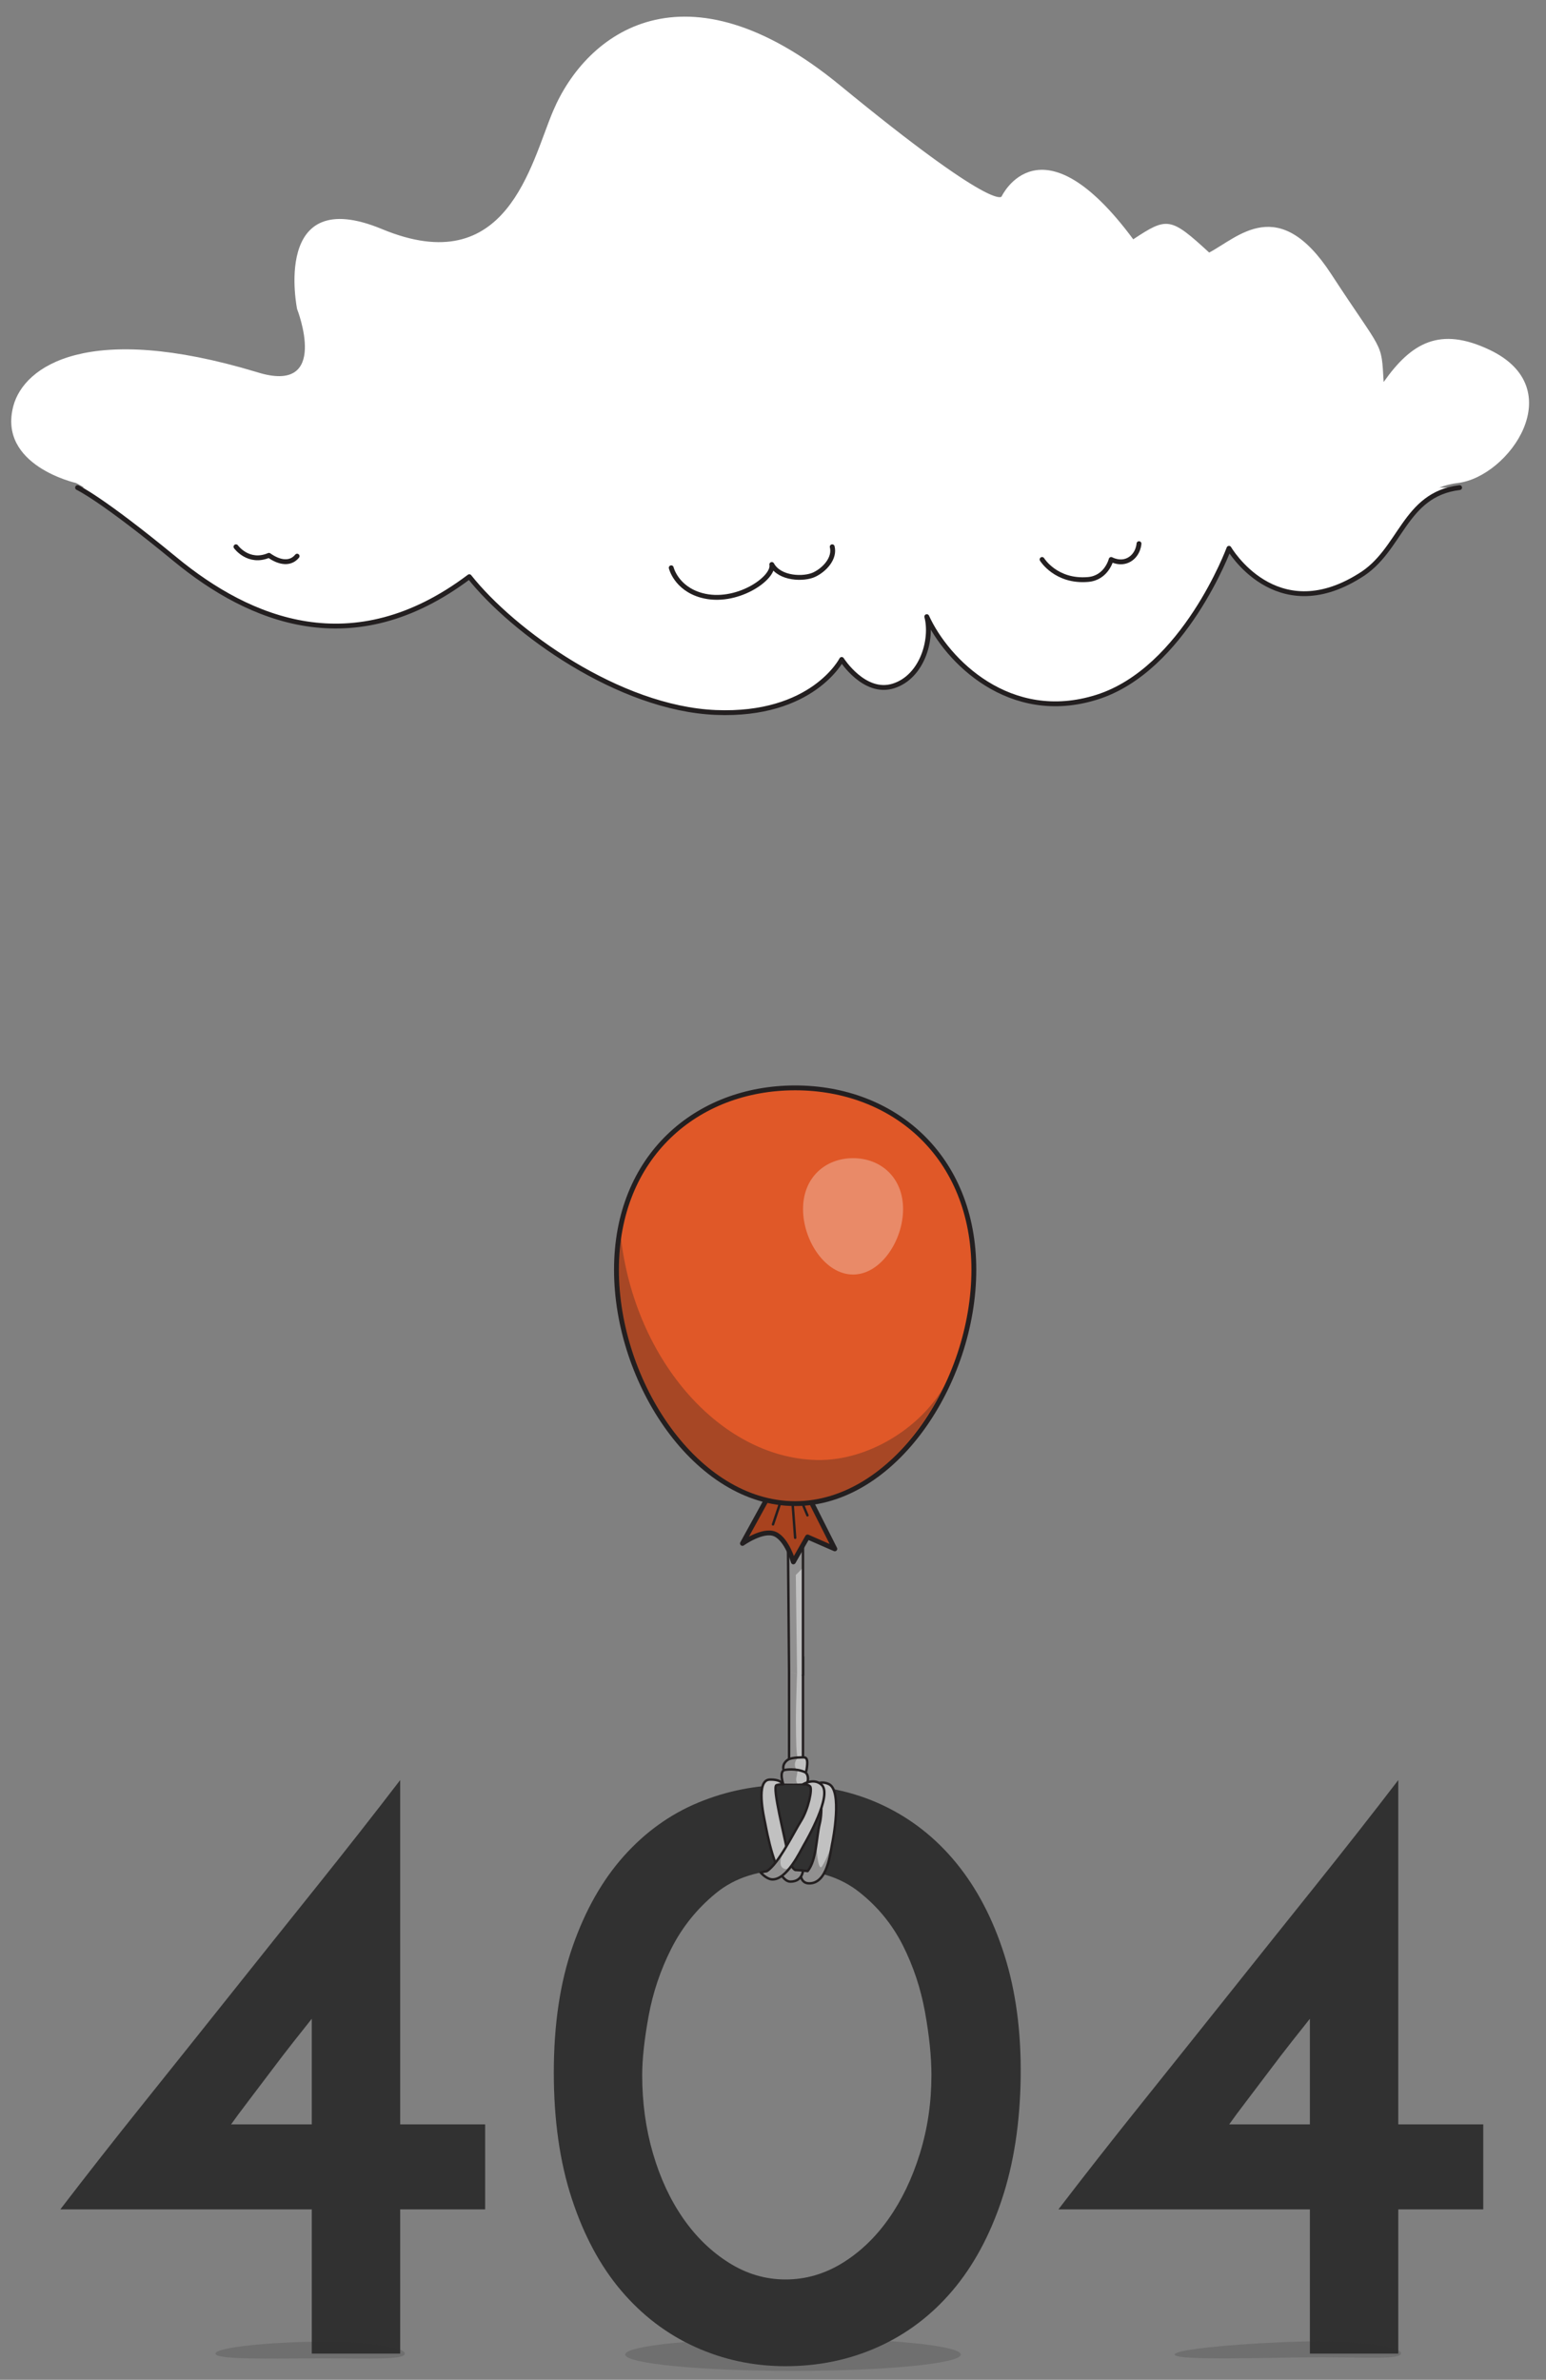 <?xml version="1.0" encoding="utf-8"?>
<!-- Generator: Adobe Illustrator 15.0.0, SVG Export Plug-In . SVG Version: 6.00 Build 0)  -->
<!DOCTYPE svg PUBLIC "-//W3C//DTD SVG 1.1//EN" "http://www.w3.org/Graphics/SVG/1.1/DTD/svg11.dtd">
<svg version="1.1" xmlns="http://www.w3.org/2000/svg" xmlns:xlink="http://www.w3.org/1999/xlink" x="0px" y="0px" width="319px"
	 height="490.833px" viewBox="0 0 319 490.833" enable-background="new 0 0 319 490.833" xml:space="preserve">
	<rect x="0" y="0" width="319" height="490.833" fill="#808080" stroke="none"/>
	<g id="all-balloon">
<g id="_x34_04">
	<g>
		<path fill="#313131" d="M12.447,455.684c5.429-7.083,11.125-14.344,17.088-21.781c5.96-7.438,11.954-14.934,17.975-22.49
			c6.021-7.554,12.011-15.052,17.974-22.49c5.96-7.438,11.658-14.698,17.089-21.782v71.011h17.532v17.532H82.573v29.75h-18.24
			v-29.75H12.447z M64.333,416.371c-0.946,1.181-2.186,2.744-3.719,4.692c-1.535,1.948-3.099,3.984-4.692,6.109
			c-1.594,2.125-3.16,4.192-4.693,6.198c-1.536,2.008-2.717,3.603-3.542,4.781h16.646V416.371z"/>
		<path fill="#313131" d="M218.395,455.684c5.429-7.083,11.126-14.344,17.088-21.781c5.96-7.438,11.954-14.934,17.975-22.49
			c6.021-7.554,12.011-15.052,17.974-22.49c5.96-7.438,11.658-14.698,17.089-21.782v71.011h17.532v17.532h-17.532v29.75h-18.24
			v-29.75H218.395z M270.281,416.371c-0.946,1.181-2.186,2.744-3.719,4.692c-1.535,1.948-3.098,3.984-4.692,6.109
			c-1.593,2.125-3.16,4.192-4.693,6.198c-1.536,2.008-2.717,3.603-3.542,4.781h16.646V416.371z"/>
	</g>
	<path opacity="0.2" fill="#313131" d="M83.531,485.435c0,1.357-7.684,0.982-17.162,0.982c-9.479,0-21.911,0.375-21.911-0.983
		c0-1.358,12.433-2.458,21.912-2.458C75.848,482.976,83.531,484.077,83.531,485.435z"/>
	<path opacity="0.2" fill="#313131" d="M289.083,485.365c0,1.357-7.043,0.824-16.521,0.824c-9.479,0-30.188,0.794-30.188-0.563
		c0-1.358,20.069-2.719,29.547-2.719C281.4,482.906,289.083,484.007,289.083,485.365z"/>
</g>
<g id="shadow">
	<ellipse opacity="0.2" fill="#313131" cx="163.625" cy="485.625" rx="34.625" ry="3.375"/>
</g>
		<g id="zero-wrapper">
<g id="zero">
	
		<polygon fill="#C1C1C1" stroke="#231F20" stroke-width="0.5" stroke-linecap="round" stroke-linejoin="round" stroke-miterlimit="10" points="
		162.813,341.563 162.818,382.166 165.685,382.166 165.685,341.749 164.844,344.563 164.249,339.208 163.219,344 	"/>
	
		<path fill="#C1C1C1" stroke="#231F20" stroke-width="0.5" stroke-linecap="round" stroke-linejoin="round" stroke-miterlimit="10" d="
		M165.792,362.458c0,0-2.267-0.042-3.123,0.437s-1.459,1.577-0.72,2.716c0.676,0.243,3.739,0.576,3.739,0.576
		s0.583-0.063,0.771-1.375S166.706,362.439,165.792,362.458z"/>
	
		<path fill="#C1C1C1" stroke="#231F20" stroke-width="0.5" stroke-linecap="round" stroke-linejoin="round" stroke-miterlimit="10" d="
		M162.028,365.035c0,0,2.119-0.368,3.952,0.424c0.871,0.334,0.896,1.825,0.458,2.5c-0.754,0.255-4.779,0.143-4.779,0.143
		S160.604,365.167,162.028,365.035z"/>
	<path opacity="0.3" fill="#231F20" d="M164.568,342.083l-0.547-2.458l-0.604,4.084l-0.458-0.521l-0.057,19.667
		c0,0-1.824,0.863-0.891,2.178c-0.234,0.176-1.339,0.623-0.074,2.988c0.277,0.031,3.001,0.104,3.001,0.104s-0.854-0.258-0.614-1.504
		s0.239-1.246,0.239-1.246s-1.257-1.436,0.047-2.78c-0.339-1.011-0.34-3.47-0.381-7.136S164.568,342.083,164.568,342.083"/>
	<path fill="#313131" d="M114.271,427.465c0-9.917,1.298-18.594,3.896-26.032c2.595-7.438,6.109-13.635,10.537-18.594
		c4.427-4.958,9.563-8.646,15.406-11.067c5.844-2.418,12.012-3.63,18.506-3.63c7.083,0,13.575,1.389,19.479,4.162
		c5.902,2.775,10.98,6.76,15.229,11.953c4.25,5.197,7.554,11.511,9.917,18.948c2.36,7.438,3.48,15.822,3.365,25.146
		c-0.119,9.446-1.417,17.886-3.896,25.323s-5.875,13.696-10.182,18.771c-4.311,5.078-9.416,8.943-15.318,11.6
		c-5.905,2.656-12.28,3.984-19.125,3.984c-6.613,0-12.839-1.329-18.683-3.984c-5.844-2.657-10.921-6.522-15.229-11.6
		c-4.311-5.075-7.703-11.392-10.183-18.948C115.51,445.943,114.271,437.265,114.271,427.465z M132.511,427.996
		c0,5.667,0.736,11.04,2.214,16.115c1.474,5.078,3.542,9.535,6.197,13.37c2.656,3.838,5.813,6.906,9.474,9.208
		c3.658,2.302,7.554,3.453,11.688,3.453c4.131,0,8.027-1.12,11.688-3.364c3.658-2.242,6.846-5.283,9.563-9.12
		c2.714-3.835,4.87-8.323,6.463-13.458c1.594-5.136,2.391-10.537,2.391-16.203c0-3.777-0.442-8.116-1.328-13.016
		c-0.885-4.897-2.421-9.501-4.604-13.813c-2.186-4.308-5.197-7.968-9.032-10.979c-3.837-3.01-8.649-4.516-14.433-4.516
		c-6.139,0-11.156,1.594-15.052,4.782c-3.896,3.188-6.968,6.995-9.208,11.422c-2.244,4.427-3.807,9.062-4.693,13.901
		C132.953,420.619,132.511,424.692,132.511,427.996z"/>
	
		<path fill="#C1C1C1" stroke="#231F20" stroke-width="0.5" stroke-linecap="round" stroke-linejoin="round" stroke-miterlimit="10" d="
		M165.166,385.756c0,0-0.291,2.557,1.625,2.682c4.01,0.262,4.572-6.572,4.875-7.979c0.247-1.142,2.16-11.132-0.625-12.479
		c-2.003-0.969-3.563,0.563-3.563,0.563s0.633-0.021,1.201,0.244c0.67,0.242,1.153,4.595,0.455,7.359
		c-0.699,2.764-0.628,7.518-2.491,9.768C166.125,385.851,165.166,385.756,165.166,385.756z"/>
	
		<path fill="#C1C1C1" stroke="#231F20" stroke-width="0.5" stroke-linecap="round" stroke-linejoin="round" stroke-miterlimit="10" d="
		M161.603,368.011c0,0-0.426-1.045-2.791-0.967c-2.938,0.097-1.215,7.585-0.929,8.996c0.232,1.145,2.106,12.046,5.2,12.044
		c2.507-0.002,2.601-2.278,2.601-2.278s-0.965-0.103-1.591-0.118c-0.438-0.188-1.183-1.063-1.651-3.875s-3.192-13.328-2.208-13.625
		C160.913,367.983,161.603,368.011,161.603,368.011z"/>
	
		<path fill="#C1C1C1" stroke="#231F20" stroke-width="0.5" stroke-linecap="round" stroke-linejoin="round" stroke-miterlimit="10" d="
		M156.953,386.218c0,0,1.17,1.321,2.297,1.407c3.073,0.234,5.9-5.839,6.625-7.083c0.588-1.009,5.908-10.258,3.678-12.401
		c-1.604-1.542-3.818-0.141-3.818-0.141s0.938-0.003,1.395,0.424c0.563,0.438-0.327,4.726-1.848,7.138
		c-1.521,2.412-4.594,8.813-7.063,10.375C157.331,386.057,156.953,386.218,156.953,386.218z"/>
	<path opacity="0.3" fill="#231F20" d="M168.44,380.488c0,0,0.268,5.761,1.185,4.428s2.062-4.553,2.062-4.553
		s-1.291,9.803-5.541,7.72c-0.375-0.271-0.75-0.958-0.75-0.958s-1.125,1.167-2.417,1.083c-1-0.042-1.576-1.104-1.576-1.104
		s-3.014,1.402-4.281-0.945c0.524,0.007,1.289,0.221,2.733-1.791s2.36-3.483,2.36-3.483s-2.257,3.593-0.528,4.489
		c0.808,0.45,1.631-0.566,1.631-0.566s0.202,0.675,1.086,0.816s2.179,0.125,2.179,0.125S167.708,385.313,168.44,380.488z"/>
</g>
			</g>
<g id="balloon">
	
		<polyline fill="#C1C1C1" stroke="#231F20" stroke-width="0.5" stroke-linecap="round" stroke-linejoin="round" stroke-miterlimit="10" points="
		165.685,345.469 165.685,315.489 162.563,315.44 162.813,344.833 	"/>
	<polyline opacity="0.3" fill="#231F20" points="164.469,345.188 164.205,324.844 165.685,323.344 165.685,314.063 162.725,314.063 
		162.813,344.833 	"/>
	<path fill="#A8421E" stroke="#231F20" stroke-linecap="round" stroke-linejoin="round" stroke-miterlimit="10" d="M159.696,306.521
		l-6.5,11.813c0,0,4.192-3,6.688-1.938s3.813,5.75,3.813,5.75l2.933-5.146l5.625,2.458l-6.37-12.625L159.696,306.521z"/>
	<path fill="#E05828" stroke="#231F20" stroke-linecap="round" stroke-linejoin="round" stroke-miterlimit="10" d="M200.942,261.875
		c0,23.334-16.508,48.25-36.871,48.25S127.2,285.21,127.2,261.875s16.508-37.5,36.871-37.5S200.942,238.541,200.942,261.875z"/>
	<path opacity="0.3" fill="#FFFFFF" d="M186.339,249.371c0,6.531-4.62,13.504-10.319,13.504c-5.7,0-10.32-6.973-10.32-13.504
		c0-6.531,4.62-10.496,10.32-10.496C181.719,238.875,186.339,242.84,186.339,249.371z"/>
	<path opacity="0.3" fill="#231F20" d="M168.504,301.125c-20.125-0.452-38.211-21.288-40.56-47.529
		c-0.487,2.611-0.744,5.375-0.744,8.28c0,23.334,16.508,48.25,36.871,48.25c13.113,0,24.62-11.412,31.156-25
		C190.803,293.822,179.629,301.375,168.504,301.125z"/>
	
		<line fill="#A8421E" stroke="#231F20" stroke-width="0.5" stroke-linecap="round" stroke-linejoin="round" stroke-miterlimit="10" x1="163.545" y1="310.119" x2="164.071" y2="317.167"/>
	
		<line fill="#A8421E" stroke="#231F20" stroke-width="0.5" stroke-linecap="round" stroke-linejoin="round" stroke-miterlimit="10" x1="161.007" y1="309.937" x2="159.501" y2="314.408"/>
	
		<line fill="#A8421E" stroke="#231F20" stroke-width="0.5" stroke-linecap="round" stroke-linejoin="round" stroke-miterlimit="10" x1="165.526" y1="309.966" x2="166.608" y2="312.542"/>
</g>
<g id="cloud">
	<path fill="#FFFFFF" d="M300.833,99.614c-11.545,1.387-12,13.037-20.667,18.21c-17.333,10.808-26.916-5.695-26.916-5.695
		S244,137.16,226,142.837s-31-7.57-35.106-16.611c1.228,4.626-0.894,12.406-6.894,14.298c-6,1.892-10.667-5.468-10.667-5.468
		s-6,11.776-26,10.935S105.5,129.343,96.5,117.988c-24,18.083-45.356,9.024-60.689-3.592C20.478,101.78,15.666,99.614,15.666,99.614
		S-0.5,96,2.75,83.75c2.189-8.252,15.417-17.514,50.25-7c15.333,4.836,8.305-13,8.305-13s-5.362-25.999,17.528-16.496
		c25.833,10.725,30.637-13.378,35.292-24.36C121,6.671,141.333-8.678,173.333,17.606s33.333,22.92,33.333,22.92
		s8-17.033,27.167,8.832c7-4.626,7.667-4.626,15.667,2.733c6-3.154,14.333-12.196,25.167,4.416
		C285.5,73.119,285,70.176,285.5,78.796c5.75-8.171,11.635-11.465,21.795-6.671C324.25,80.125,311.333,98.352,300.833,99.614z"/>
	<path fill="#FFFFFF" stroke="#231F20" stroke-linecap="round" stroke-linejoin="round" stroke-miterlimit="10" d="M301.171,100.57
		c-11.545,1.387-12,13.037-20.667,18.21c-17.333,10.808-26.916-5.695-26.916-5.695s-9.25,25.031-27.25,30.708
		s-31-7.57-35.106-16.611c1.228,4.626-0.894,12.406-6.894,14.298c-6,1.892-10.667-5.468-10.667-5.468s-6,11.776-26,10.935
		s-41.833-16.648-50.833-28.003c-24,18.083-45.356,9.024-60.689-3.592c-15.333-12.617-20.145-14.783-20.145-14.783"/>
	<path fill="none" stroke="#231F20" stroke-linecap="round" stroke-linejoin="round" stroke-miterlimit="10" d="M48.686,112.77
		c0,0,2.576,3.584,6.806,1.77c2.182,1.554,4.425,1.864,5.813,0.168"/>
	<path fill="none" stroke="#231F20" stroke-linecap="round" stroke-linejoin="round" stroke-miterlimit="10" d="M138.5,117.106
		c0,0,1,4.232,6.25,5.685c7.113,1.969,15.083-3.536,14.5-6.37c1.625,3,6.625,3.101,8.75,2.101c2.159-1.016,4.32-3.39,3.717-5.752"/>
	<path fill="none" stroke="#231F20" stroke-linecap="round" stroke-linejoin="round" stroke-miterlimit="10" d="M215.019,115.391
		c0,0,2.872,4.704,9.504,4.128c3.826-0.332,4.752-4.128,4.752-4.128s1.949,1.108,3.795,0c1.846-1.108,1.948-3.262,1.948-3.262"/>
</g>
	</g>
</svg>
